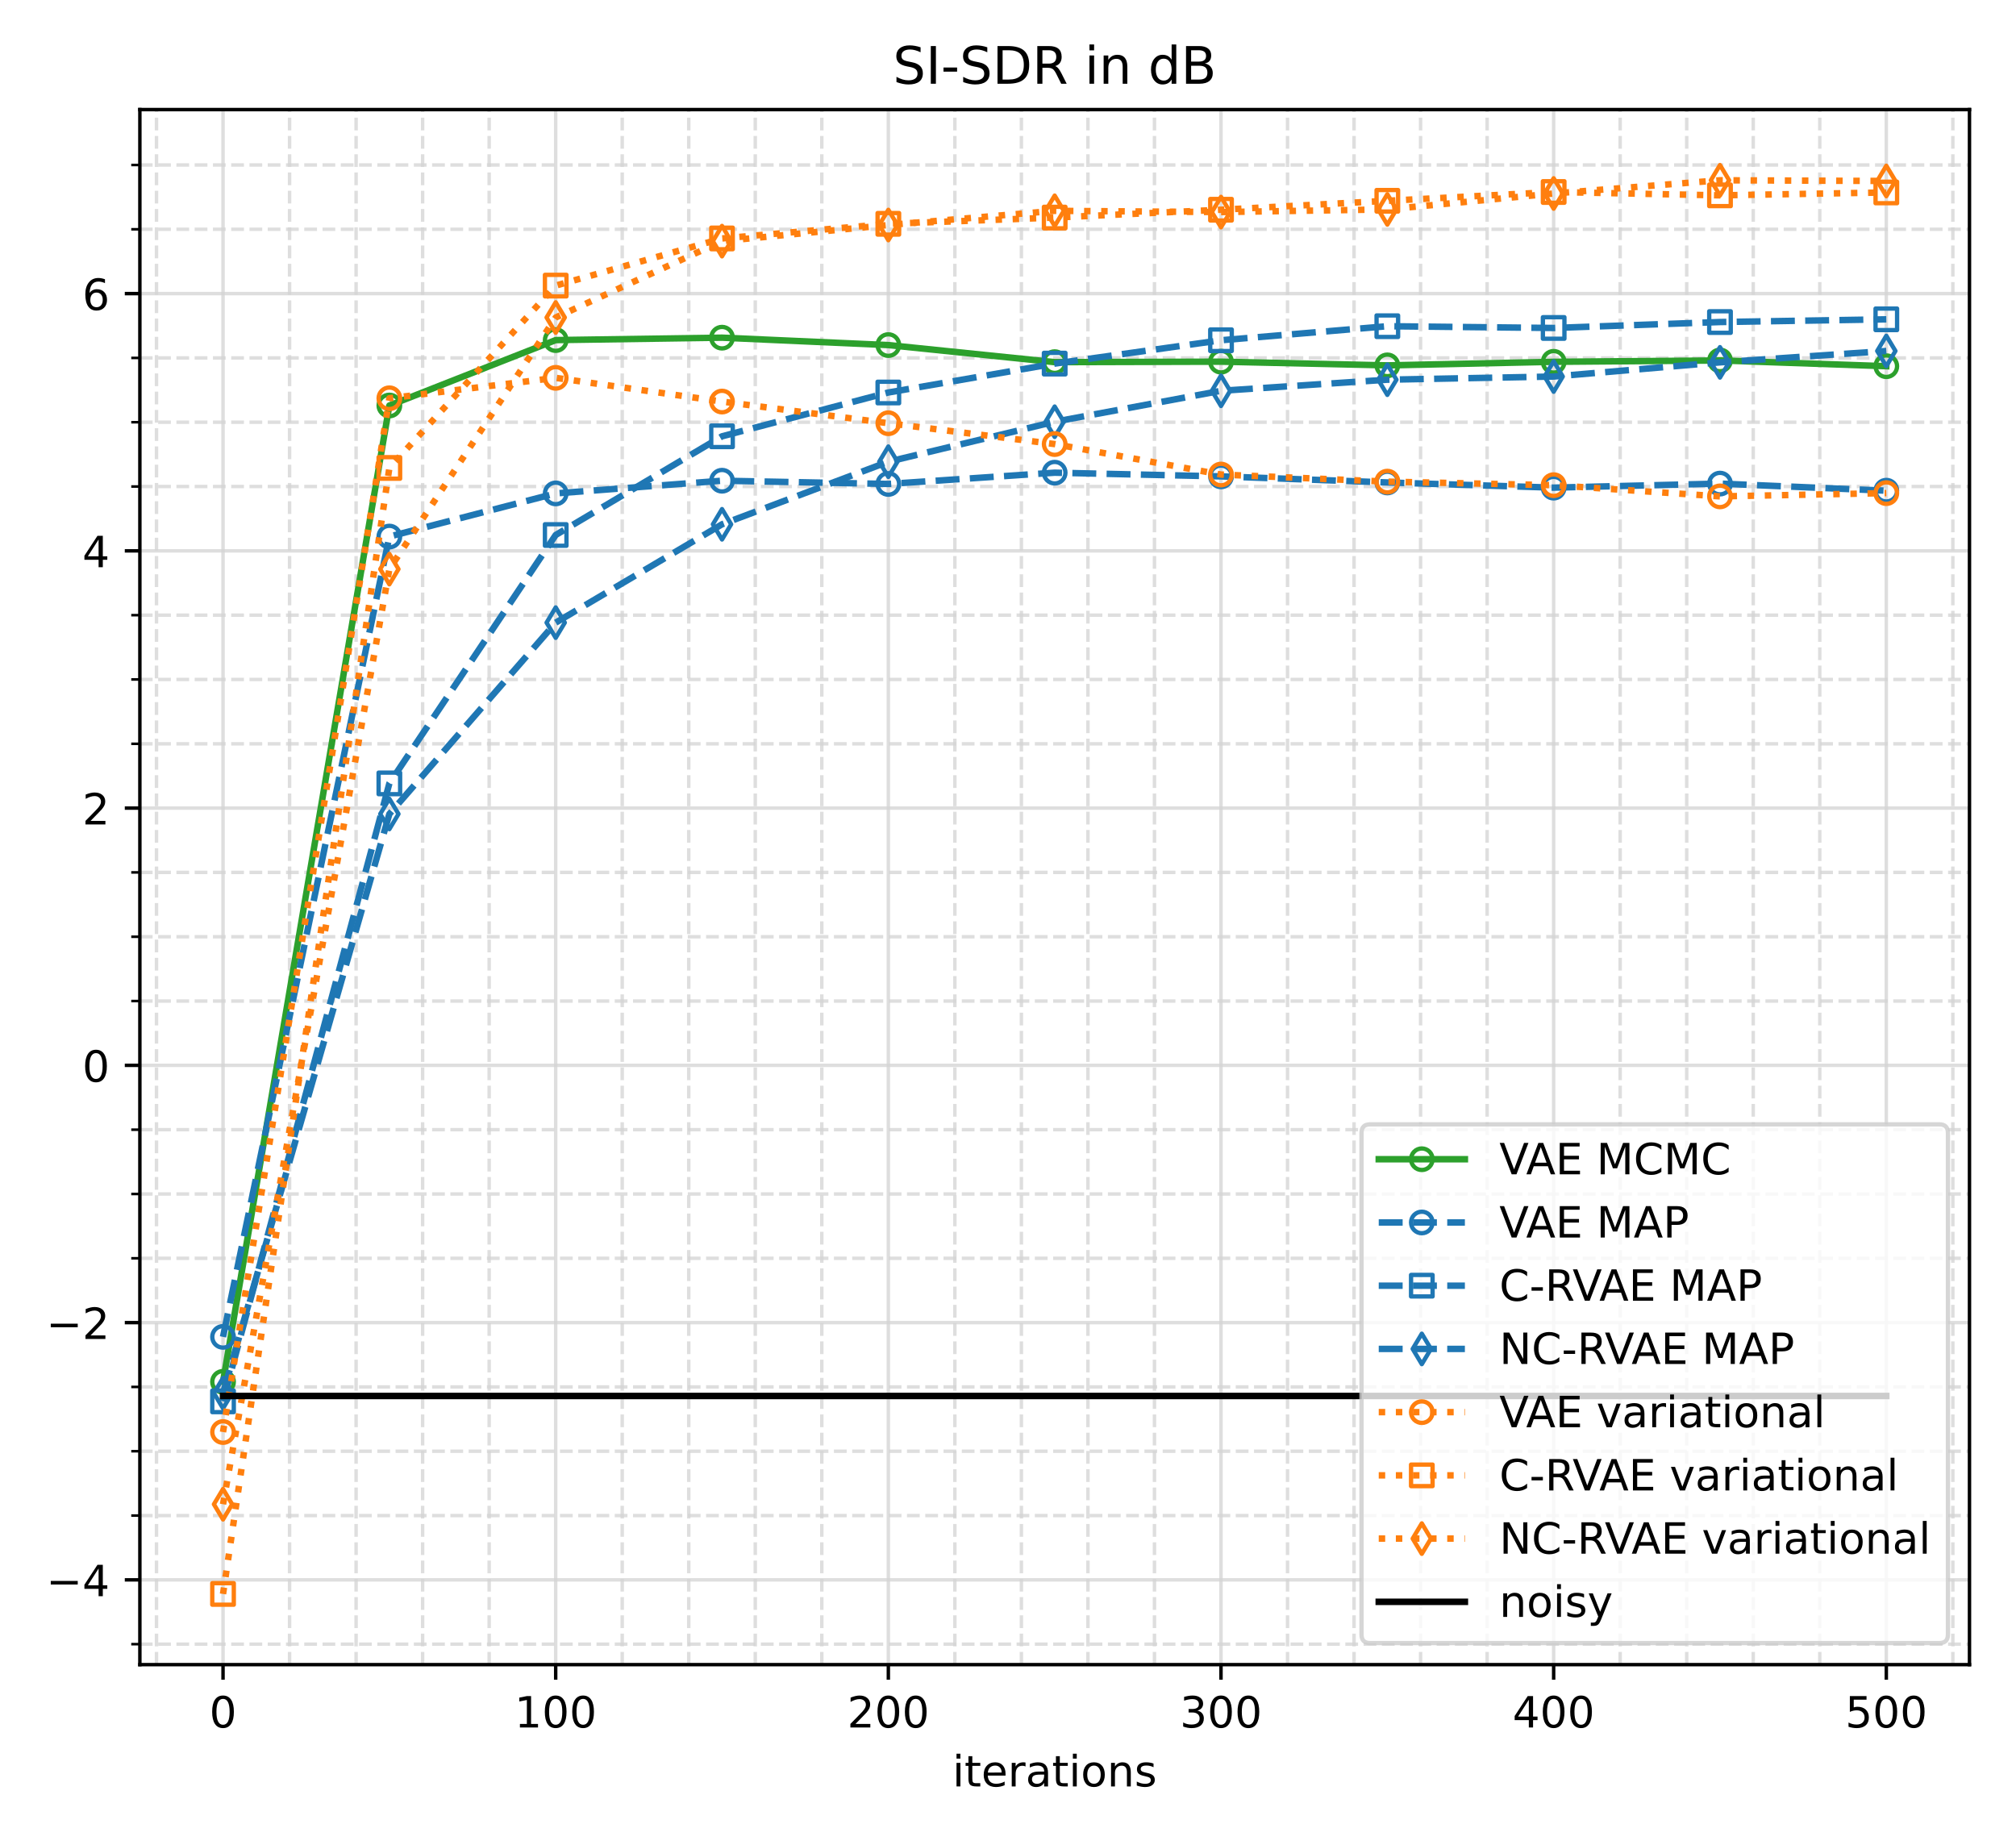 <?xml version="1.0" encoding="utf-8" standalone="no"?>
<!DOCTYPE svg PUBLIC "-//W3C//DTD SVG 1.1//EN"
  "http://www.w3.org/Graphics/SVG/1.1/DTD/svg11.dtd">
<!-- Created with matplotlib (https://matplotlib.org/) -->
<svg height="428.4pt" version="1.1" viewBox="0 0 468 428.4" width="468pt" xmlns="http://www.w3.org/2000/svg" xmlns:xlink="http://www.w3.org/1999/xlink">
 <defs>
  <style type="text/css">
*{stroke-linecap:butt;stroke-linejoin:round;}
  </style>
 </defs>
 <g id="figure_1">
  <g id="patch_1">
   <path d="M 0 428.4 
L 468 428.4 
L 468 0 
L 0 0 
z
" style="fill:#ffffff;"/>
  </g>
  <g id="axes_1">
   <g id="patch_2">
    <path d="M 32.47 386.44 
L 457.2 386.44 
L 457.2 25.44 
L 32.47 25.44 
z
" style="fill:#ffffff;"/>
   </g>
   <g id="matplotlib.axis_1">
    <g id="xtick_1">
     <g id="line2d_1">
      <path clip-path="url(#pe1f4326c64)" d="M 51.776 386.44 
L 51.776 25.44 
" style="fill:none;stroke:#d3d3d3;stroke-linecap:square;stroke-opacity:0.75;stroke-width:0.8;"/>
     </g>
     <g id="line2d_2">
      <defs>
       <path d="M 0 0 
L 0 3.5 
" id="m9f1fcbecbc" style="stroke:#000000;stroke-width:0.8;"/>
      </defs>
      <g>
       <use style="stroke:#000000;stroke-width:0.8;" x="51.776" xlink:href="#m9f1fcbecbc" y="386.44"/>
      </g>
     </g>
     <g id="text_1">
      <!-- 0 -->
      <defs>
       <path d="M 31.781 66.406 
Q 24.172 66.406 20.328 58.906 
Q 16.5 51.422 16.5 36.375 
Q 16.5 21.391 20.328 13.891 
Q 24.172 6.391 31.781 6.391 
Q 39.453 6.391 43.281 13.891 
Q 47.125 21.391 47.125 36.375 
Q 47.125 51.422 43.281 58.906 
Q 39.453 66.406 31.781 66.406 
z
M 31.781 74.219 
Q 44.047 74.219 50.516 64.516 
Q 56.984 54.828 56.984 36.375 
Q 56.984 17.969 50.516 8.266 
Q 44.047 -1.422 31.781 -1.422 
Q 19.531 -1.422 13.062 8.266 
Q 6.594 17.969 6.594 36.375 
Q 6.594 54.828 13.062 64.516 
Q 19.531 74.219 31.781 74.219 
z
" id="DejaVuSans-48"/>
      </defs>
      <g transform="translate(48.595 401.038)scale(0.1 -0.1)">
       <use xlink:href="#DejaVuSans-48"/>
      </g>
     </g>
    </g>
    <g id="xtick_2">
     <g id="line2d_3">
      <path clip-path="url(#pe1f4326c64)" d="M 129 386.44 
L 129 25.44 
" style="fill:none;stroke:#d3d3d3;stroke-linecap:square;stroke-opacity:0.75;stroke-width:0.8;"/>
     </g>
     <g id="line2d_4">
      <g>
       <use style="stroke:#000000;stroke-width:0.8;" x="129" xlink:href="#m9f1fcbecbc" y="386.44"/>
      </g>
     </g>
     <g id="text_2">
      <!-- 100 -->
      <defs>
       <path d="M 12.406 8.297 
L 28.516 8.297 
L 28.516 63.922 
L 10.984 60.406 
L 10.984 69.391 
L 28.422 72.906 
L 38.281 72.906 
L 38.281 8.297 
L 54.391 8.297 
L 54.391 0 
L 12.406 0 
z
" id="DejaVuSans-49"/>
      </defs>
      <g transform="translate(119.456 401.038)scale(0.1 -0.1)">
       <use xlink:href="#DejaVuSans-49"/>
       <use x="63.623" xlink:href="#DejaVuSans-48"/>
       <use x="127.246" xlink:href="#DejaVuSans-48"/>
      </g>
     </g>
    </g>
    <g id="xtick_3">
     <g id="line2d_5">
      <path clip-path="url(#pe1f4326c64)" d="M 206.223 386.44 
L 206.223 25.44 
" style="fill:none;stroke:#d3d3d3;stroke-linecap:square;stroke-opacity:0.75;stroke-width:0.8;"/>
     </g>
     <g id="line2d_6">
      <g>
       <use style="stroke:#000000;stroke-width:0.8;" x="206.223" xlink:href="#m9f1fcbecbc" y="386.44"/>
      </g>
     </g>
     <g id="text_3">
      <!-- 200 -->
      <defs>
       <path d="M 19.188 8.297 
L 53.609 8.297 
L 53.609 0 
L 7.328 0 
L 7.328 8.297 
Q 12.938 14.109 22.625 23.891 
Q 32.328 33.688 34.812 36.531 
Q 39.547 41.844 41.422 45.531 
Q 43.312 49.219 43.312 52.781 
Q 43.312 58.594 39.234 62.25 
Q 35.156 65.922 28.609 65.922 
Q 23.969 65.922 18.812 64.312 
Q 13.672 62.703 7.812 59.422 
L 7.812 69.391 
Q 13.766 71.781 18.938 73 
Q 24.125 74.219 28.422 74.219 
Q 39.75 74.219 46.484 68.547 
Q 53.219 62.891 53.219 53.422 
Q 53.219 48.922 51.531 44.891 
Q 49.859 40.875 45.406 35.406 
Q 44.188 33.984 37.641 27.219 
Q 31.109 20.453 19.188 8.297 
z
" id="DejaVuSans-50"/>
      </defs>
      <g transform="translate(196.679 401.038)scale(0.1 -0.1)">
       <use xlink:href="#DejaVuSans-50"/>
       <use x="63.623" xlink:href="#DejaVuSans-48"/>
       <use x="127.246" xlink:href="#DejaVuSans-48"/>
      </g>
     </g>
    </g>
    <g id="xtick_4">
     <g id="line2d_7">
      <path clip-path="url(#pe1f4326c64)" d="M 283.447 386.44 
L 283.447 25.44 
" style="fill:none;stroke:#d3d3d3;stroke-linecap:square;stroke-opacity:0.75;stroke-width:0.8;"/>
     </g>
     <g id="line2d_8">
      <g>
       <use style="stroke:#000000;stroke-width:0.8;" x="283.447" xlink:href="#m9f1fcbecbc" y="386.44"/>
      </g>
     </g>
     <g id="text_4">
      <!-- 300 -->
      <defs>
       <path d="M 40.578 39.312 
Q 47.656 37.797 51.625 33 
Q 55.609 28.219 55.609 21.188 
Q 55.609 10.406 48.188 4.484 
Q 40.766 -1.422 27.094 -1.422 
Q 22.516 -1.422 17.656 -0.516 
Q 12.797 0.391 7.625 2.203 
L 7.625 11.719 
Q 11.719 9.328 16.594 8.109 
Q 21.484 6.891 26.812 6.891 
Q 36.078 6.891 40.938 10.547 
Q 45.797 14.203 45.797 21.188 
Q 45.797 27.641 41.281 31.266 
Q 36.766 34.906 28.719 34.906 
L 20.219 34.906 
L 20.219 43.016 
L 29.109 43.016 
Q 36.375 43.016 40.234 45.922 
Q 44.094 48.828 44.094 54.297 
Q 44.094 59.906 40.109 62.906 
Q 36.141 65.922 28.719 65.922 
Q 24.656 65.922 20.016 65.031 
Q 15.375 64.156 9.812 62.312 
L 9.812 71.094 
Q 15.438 72.656 20.344 73.438 
Q 25.25 74.219 29.594 74.219 
Q 40.828 74.219 47.359 69.109 
Q 53.906 64.016 53.906 55.328 
Q 53.906 49.266 50.438 45.094 
Q 46.969 40.922 40.578 39.312 
z
" id="DejaVuSans-51"/>
      </defs>
      <g transform="translate(273.903 401.038)scale(0.1 -0.1)">
       <use xlink:href="#DejaVuSans-51"/>
       <use x="63.623" xlink:href="#DejaVuSans-48"/>
       <use x="127.246" xlink:href="#DejaVuSans-48"/>
      </g>
     </g>
    </g>
    <g id="xtick_5">
     <g id="line2d_9">
      <path clip-path="url(#pe1f4326c64)" d="M 360.67 386.44 
L 360.67 25.44 
" style="fill:none;stroke:#d3d3d3;stroke-linecap:square;stroke-opacity:0.75;stroke-width:0.8;"/>
     </g>
     <g id="line2d_10">
      <g>
       <use style="stroke:#000000;stroke-width:0.8;" x="360.67" xlink:href="#m9f1fcbecbc" y="386.44"/>
      </g>
     </g>
     <g id="text_5">
      <!-- 400 -->
      <defs>
       <path d="M 37.797 64.312 
L 12.891 25.391 
L 37.797 25.391 
z
M 35.203 72.906 
L 47.609 72.906 
L 47.609 25.391 
L 58.016 25.391 
L 58.016 17.188 
L 47.609 17.188 
L 47.609 0 
L 37.797 0 
L 37.797 17.188 
L 4.891 17.188 
L 4.891 26.703 
z
" id="DejaVuSans-52"/>
      </defs>
      <g transform="translate(351.127 401.038)scale(0.1 -0.1)">
       <use xlink:href="#DejaVuSans-52"/>
       <use x="63.623" xlink:href="#DejaVuSans-48"/>
       <use x="127.246" xlink:href="#DejaVuSans-48"/>
      </g>
     </g>
    </g>
    <g id="xtick_6">
     <g id="line2d_11">
      <path clip-path="url(#pe1f4326c64)" d="M 437.894 386.44 
L 437.894 25.44 
" style="fill:none;stroke:#d3d3d3;stroke-linecap:square;stroke-opacity:0.75;stroke-width:0.8;"/>
     </g>
     <g id="line2d_12">
      <g>
       <use style="stroke:#000000;stroke-width:0.8;" x="437.894" xlink:href="#m9f1fcbecbc" y="386.44"/>
      </g>
     </g>
     <g id="text_6">
      <!-- 500 -->
      <defs>
       <path d="M 10.797 72.906 
L 49.516 72.906 
L 49.516 64.594 
L 19.828 64.594 
L 19.828 46.734 
Q 21.969 47.469 24.109 47.828 
Q 26.266 48.188 28.422 48.188 
Q 40.625 48.188 47.75 41.5 
Q 54.891 34.812 54.891 23.391 
Q 54.891 11.625 47.562 5.094 
Q 40.234 -1.422 26.906 -1.422 
Q 22.312 -1.422 17.547 -0.641 
Q 12.797 0.141 7.719 1.703 
L 7.719 11.625 
Q 12.109 9.234 16.797 8.062 
Q 21.484 6.891 26.703 6.891 
Q 35.156 6.891 40.078 11.328 
Q 45.016 15.766 45.016 23.391 
Q 45.016 31 40.078 35.438 
Q 35.156 39.891 26.703 39.891 
Q 22.75 39.891 18.812 39.016 
Q 14.891 38.141 10.797 36.281 
z
" id="DejaVuSans-53"/>
      </defs>
      <g transform="translate(428.35 401.038)scale(0.1 -0.1)">
       <use xlink:href="#DejaVuSans-53"/>
       <use x="63.623" xlink:href="#DejaVuSans-48"/>
       <use x="127.246" xlink:href="#DejaVuSans-48"/>
      </g>
     </g>
    </g>
    <g id="xtick_7">
     <g id="line2d_13">
      <path clip-path="url(#pe1f4326c64)" d="M 36.331 386.44 
L 36.331 25.44 
" style="fill:none;stroke:#d3d3d3;stroke-dasharray:2.96,1.28;stroke-dashoffset:0;stroke-opacity:0.75;stroke-width:0.8;"/>
     </g>
    </g>
    <g id="xtick_8">
     <g id="line2d_14">
      <path clip-path="url(#pe1f4326c64)" d="M 67.221 386.44 
L 67.221 25.44 
" style="fill:none;stroke:#d3d3d3;stroke-dasharray:2.96,1.28;stroke-dashoffset:0;stroke-opacity:0.75;stroke-width:0.8;"/>
     </g>
    </g>
    <g id="xtick_9">
     <g id="line2d_15">
      <path clip-path="url(#pe1f4326c64)" d="M 82.665 386.44 
L 82.665 25.44 
" style="fill:none;stroke:#d3d3d3;stroke-dasharray:2.96,1.28;stroke-dashoffset:0;stroke-opacity:0.75;stroke-width:0.8;"/>
     </g>
    </g>
    <g id="xtick_10">
     <g id="line2d_16">
      <path clip-path="url(#pe1f4326c64)" d="M 98.11 386.44 
L 98.11 25.44 
" style="fill:none;stroke:#d3d3d3;stroke-dasharray:2.96,1.28;stroke-dashoffset:0;stroke-opacity:0.75;stroke-width:0.8;"/>
     </g>
    </g>
    <g id="xtick_11">
     <g id="line2d_17">
      <path clip-path="url(#pe1f4326c64)" d="M 113.555 386.44 
L 113.555 25.44 
" style="fill:none;stroke:#d3d3d3;stroke-dasharray:2.96,1.28;stroke-dashoffset:0;stroke-opacity:0.75;stroke-width:0.8;"/>
     </g>
    </g>
    <g id="xtick_12">
     <g id="line2d_18">
      <path clip-path="url(#pe1f4326c64)" d="M 144.444 386.44 
L 144.444 25.44 
" style="fill:none;stroke:#d3d3d3;stroke-dasharray:2.96,1.28;stroke-dashoffset:0;stroke-opacity:0.75;stroke-width:0.8;"/>
     </g>
    </g>
    <g id="xtick_13">
     <g id="line2d_19">
      <path clip-path="url(#pe1f4326c64)" d="M 159.889 386.44 
L 159.889 25.44 
" style="fill:none;stroke:#d3d3d3;stroke-dasharray:2.96,1.28;stroke-dashoffset:0;stroke-opacity:0.75;stroke-width:0.8;"/>
     </g>
    </g>
    <g id="xtick_14">
     <g id="line2d_20">
      <path clip-path="url(#pe1f4326c64)" d="M 175.334 386.44 
L 175.334 25.44 
" style="fill:none;stroke:#d3d3d3;stroke-dasharray:2.96,1.28;stroke-dashoffset:0;stroke-opacity:0.75;stroke-width:0.8;"/>
     </g>
    </g>
    <g id="xtick_15">
     <g id="line2d_21">
      <path clip-path="url(#pe1f4326c64)" d="M 190.778 386.44 
L 190.778 25.44 
" style="fill:none;stroke:#d3d3d3;stroke-dasharray:2.96,1.28;stroke-dashoffset:0;stroke-opacity:0.75;stroke-width:0.8;"/>
     </g>
    </g>
    <g id="xtick_16">
     <g id="line2d_22">
      <path clip-path="url(#pe1f4326c64)" d="M 221.668 386.44 
L 221.668 25.44 
" style="fill:none;stroke:#d3d3d3;stroke-dasharray:2.96,1.28;stroke-dashoffset:0;stroke-opacity:0.75;stroke-width:0.8;"/>
     </g>
    </g>
    <g id="xtick_17">
     <g id="line2d_23">
      <path clip-path="url(#pe1f4326c64)" d="M 237.113 386.44 
L 237.113 25.44 
" style="fill:none;stroke:#d3d3d3;stroke-dasharray:2.96,1.28;stroke-dashoffset:0;stroke-opacity:0.75;stroke-width:0.8;"/>
     </g>
    </g>
    <g id="xtick_18">
     <g id="line2d_24">
      <path clip-path="url(#pe1f4326c64)" d="M 252.557 386.44 
L 252.557 25.44 
" style="fill:none;stroke:#d3d3d3;stroke-dasharray:2.96,1.28;stroke-dashoffset:0;stroke-opacity:0.75;stroke-width:0.8;"/>
     </g>
    </g>
    <g id="xtick_19">
     <g id="line2d_25">
      <path clip-path="url(#pe1f4326c64)" d="M 268.002 386.44 
L 268.002 25.44 
" style="fill:none;stroke:#d3d3d3;stroke-dasharray:2.96,1.28;stroke-dashoffset:0;stroke-opacity:0.75;stroke-width:0.8;"/>
     </g>
    </g>
    <g id="xtick_20">
     <g id="line2d_26">
      <path clip-path="url(#pe1f4326c64)" d="M 298.892 386.44 
L 298.892 25.44 
" style="fill:none;stroke:#d3d3d3;stroke-dasharray:2.96,1.28;stroke-dashoffset:0;stroke-opacity:0.75;stroke-width:0.8;"/>
     </g>
    </g>
    <g id="xtick_21">
     <g id="line2d_27">
      <path clip-path="url(#pe1f4326c64)" d="M 314.336 386.44 
L 314.336 25.44 
" style="fill:none;stroke:#d3d3d3;stroke-dasharray:2.96,1.28;stroke-dashoffset:0;stroke-opacity:0.75;stroke-width:0.8;"/>
     </g>
    </g>
    <g id="xtick_22">
     <g id="line2d_28">
      <path clip-path="url(#pe1f4326c64)" d="M 329.781 386.44 
L 329.781 25.44 
" style="fill:none;stroke:#d3d3d3;stroke-dasharray:2.96,1.28;stroke-dashoffset:0;stroke-opacity:0.75;stroke-width:0.8;"/>
     </g>
    </g>
    <g id="xtick_23">
     <g id="line2d_29">
      <path clip-path="url(#pe1f4326c64)" d="M 345.226 386.44 
L 345.226 25.44 
" style="fill:none;stroke:#d3d3d3;stroke-dasharray:2.96,1.28;stroke-dashoffset:0;stroke-opacity:0.75;stroke-width:0.8;"/>
     </g>
    </g>
    <g id="xtick_24">
     <g id="line2d_30">
      <path clip-path="url(#pe1f4326c64)" d="M 376.115 386.44 
L 376.115 25.44 
" style="fill:none;stroke:#d3d3d3;stroke-dasharray:2.96,1.28;stroke-dashoffset:0;stroke-opacity:0.75;stroke-width:0.8;"/>
     </g>
    </g>
    <g id="xtick_25">
     <g id="line2d_31">
      <path clip-path="url(#pe1f4326c64)" d="M 391.56 386.44 
L 391.56 25.44 
" style="fill:none;stroke:#d3d3d3;stroke-dasharray:2.96,1.28;stroke-dashoffset:0;stroke-opacity:0.75;stroke-width:0.8;"/>
     </g>
    </g>
    <g id="xtick_26">
     <g id="line2d_32">
      <path clip-path="url(#pe1f4326c64)" d="M 407.005 386.44 
L 407.005 25.44 
" style="fill:none;stroke:#d3d3d3;stroke-dasharray:2.96,1.28;stroke-dashoffset:0;stroke-opacity:0.75;stroke-width:0.8;"/>
     </g>
    </g>
    <g id="xtick_27">
     <g id="line2d_33">
      <path clip-path="url(#pe1f4326c64)" d="M 422.449 386.44 
L 422.449 25.44 
" style="fill:none;stroke:#d3d3d3;stroke-dasharray:2.96,1.28;stroke-dashoffset:0;stroke-opacity:0.75;stroke-width:0.8;"/>
     </g>
    </g>
    <g id="xtick_28">
     <g id="line2d_34">
      <path clip-path="url(#pe1f4326c64)" d="M 453.339 386.44 
L 453.339 25.44 
" style="fill:none;stroke:#d3d3d3;stroke-dasharray:2.96,1.28;stroke-dashoffset:0;stroke-opacity:0.75;stroke-width:0.8;"/>
     </g>
    </g>
    <g id="text_7">
     <!-- iterations -->
     <defs>
      <path d="M 9.422 54.688 
L 18.406 54.688 
L 18.406 0 
L 9.422 0 
z
M 9.422 75.984 
L 18.406 75.984 
L 18.406 64.594 
L 9.422 64.594 
z
" id="DejaVuSans-105"/>
      <path d="M 18.312 70.219 
L 18.312 54.688 
L 36.812 54.688 
L 36.812 47.703 
L 18.312 47.703 
L 18.312 18.016 
Q 18.312 11.328 20.141 9.422 
Q 21.969 7.516 27.594 7.516 
L 36.812 7.516 
L 36.812 0 
L 27.594 0 
Q 17.188 0 13.234 3.875 
Q 9.281 7.766 9.281 18.016 
L 9.281 47.703 
L 2.688 47.703 
L 2.688 54.688 
L 9.281 54.688 
L 9.281 70.219 
z
" id="DejaVuSans-116"/>
      <path d="M 56.203 29.594 
L 56.203 25.203 
L 14.891 25.203 
Q 15.484 15.922 20.484 11.062 
Q 25.484 6.203 34.422 6.203 
Q 39.594 6.203 44.453 7.469 
Q 49.312 8.734 54.109 11.281 
L 54.109 2.781 
Q 49.266 0.734 44.188 -0.344 
Q 39.109 -1.422 33.891 -1.422 
Q 20.797 -1.422 13.156 6.188 
Q 5.516 13.812 5.516 26.812 
Q 5.516 40.234 12.766 48.109 
Q 20.016 56 32.328 56 
Q 43.359 56 49.781 48.891 
Q 56.203 41.797 56.203 29.594 
z
M 47.219 32.234 
Q 47.125 39.594 43.094 43.984 
Q 39.062 48.391 32.422 48.391 
Q 24.906 48.391 20.391 44.141 
Q 15.875 39.891 15.188 32.172 
z
" id="DejaVuSans-101"/>
      <path d="M 41.109 46.297 
Q 39.594 47.172 37.812 47.578 
Q 36.031 48 33.891 48 
Q 26.266 48 22.188 43.047 
Q 18.109 38.094 18.109 28.812 
L 18.109 0 
L 9.078 0 
L 9.078 54.688 
L 18.109 54.688 
L 18.109 46.188 
Q 20.953 51.172 25.484 53.578 
Q 30.031 56 36.531 56 
Q 37.453 56 38.578 55.875 
Q 39.703 55.766 41.062 55.516 
z
" id="DejaVuSans-114"/>
      <path d="M 34.281 27.484 
Q 23.391 27.484 19.188 25 
Q 14.984 22.516 14.984 16.5 
Q 14.984 11.719 18.141 8.906 
Q 21.297 6.109 26.703 6.109 
Q 34.188 6.109 38.703 11.406 
Q 43.219 16.703 43.219 25.484 
L 43.219 27.484 
z
M 52.203 31.203 
L 52.203 0 
L 43.219 0 
L 43.219 8.297 
Q 40.141 3.328 35.547 0.953 
Q 30.953 -1.422 24.312 -1.422 
Q 15.922 -1.422 10.953 3.297 
Q 6 8.016 6 15.922 
Q 6 25.141 12.172 29.828 
Q 18.359 34.516 30.609 34.516 
L 43.219 34.516 
L 43.219 35.406 
Q 43.219 41.609 39.141 45 
Q 35.062 48.391 27.688 48.391 
Q 23 48.391 18.547 47.266 
Q 14.109 46.141 10.016 43.891 
L 10.016 52.203 
Q 14.938 54.109 19.578 55.047 
Q 24.219 56 28.609 56 
Q 40.484 56 46.344 49.844 
Q 52.203 43.703 52.203 31.203 
z
" id="DejaVuSans-97"/>
      <path d="M 30.609 48.391 
Q 23.391 48.391 19.188 42.75 
Q 14.984 37.109 14.984 27.297 
Q 14.984 17.484 19.156 11.844 
Q 23.344 6.203 30.609 6.203 
Q 37.797 6.203 41.984 11.859 
Q 46.188 17.531 46.188 27.297 
Q 46.188 37.016 41.984 42.703 
Q 37.797 48.391 30.609 48.391 
z
M 30.609 56 
Q 42.328 56 49.016 48.375 
Q 55.719 40.766 55.719 27.297 
Q 55.719 13.875 49.016 6.219 
Q 42.328 -1.422 30.609 -1.422 
Q 18.844 -1.422 12.172 6.219 
Q 5.516 13.875 5.516 27.297 
Q 5.516 40.766 12.172 48.375 
Q 18.844 56 30.609 56 
z
" id="DejaVuSans-111"/>
      <path d="M 54.891 33.016 
L 54.891 0 
L 45.906 0 
L 45.906 32.719 
Q 45.906 40.484 42.875 44.328 
Q 39.844 48.188 33.797 48.188 
Q 26.516 48.188 22.312 43.547 
Q 18.109 38.922 18.109 30.906 
L 18.109 0 
L 9.078 0 
L 9.078 54.688 
L 18.109 54.688 
L 18.109 46.188 
Q 21.344 51.125 25.703 53.562 
Q 30.078 56 35.797 56 
Q 45.219 56 50.047 50.172 
Q 54.891 44.344 54.891 33.016 
z
" id="DejaVuSans-110"/>
      <path d="M 44.281 53.078 
L 44.281 44.578 
Q 40.484 46.531 36.375 47.5 
Q 32.281 48.484 27.875 48.484 
Q 21.188 48.484 17.844 46.438 
Q 14.5 44.391 14.5 40.281 
Q 14.5 37.156 16.891 35.375 
Q 19.281 33.594 26.516 31.984 
L 29.594 31.297 
Q 39.156 29.25 43.188 25.516 
Q 47.219 21.781 47.219 15.094 
Q 47.219 7.469 41.188 3.016 
Q 35.156 -1.422 24.609 -1.422 
Q 20.219 -1.422 15.453 -0.562 
Q 10.688 0.297 5.422 2 
L 5.422 11.281 
Q 10.406 8.688 15.234 7.391 
Q 20.062 6.109 24.812 6.109 
Q 31.156 6.109 34.562 8.281 
Q 37.984 10.453 37.984 14.406 
Q 37.984 18.062 35.516 20.016 
Q 33.062 21.969 24.703 23.781 
L 21.578 24.516 
Q 13.234 26.266 9.516 29.906 
Q 5.812 33.547 5.812 39.891 
Q 5.812 47.609 11.281 51.797 
Q 16.75 56 26.812 56 
Q 31.781 56 36.172 55.266 
Q 40.578 54.547 44.281 53.078 
z
" id="DejaVuSans-115"/>
     </defs>
     <g transform="translate(221.108 414.717)scale(0.1 -0.1)">
      <use xlink:href="#DejaVuSans-105"/>
      <use x="27.783" xlink:href="#DejaVuSans-116"/>
      <use x="66.992" xlink:href="#DejaVuSans-101"/>
      <use x="128.516" xlink:href="#DejaVuSans-114"/>
      <use x="169.629" xlink:href="#DejaVuSans-97"/>
      <use x="230.908" xlink:href="#DejaVuSans-116"/>
      <use x="270.117" xlink:href="#DejaVuSans-105"/>
      <use x="297.9" xlink:href="#DejaVuSans-111"/>
      <use x="359.082" xlink:href="#DejaVuSans-110"/>
      <use x="422.461" xlink:href="#DejaVuSans-115"/>
     </g>
    </g>
   </g>
   <g id="matplotlib.axis_2">
    <g id="ytick_1">
     <g id="line2d_35">
      <path clip-path="url(#pe1f4326c64)" d="M 32.47 366.761 
L 457.2 366.761 
" style="fill:none;stroke:#d3d3d3;stroke-linecap:square;stroke-opacity:0.75;stroke-width:0.8;"/>
     </g>
     <g id="line2d_36">
      <defs>
       <path d="M 0 0 
L -3.5 0 
" id="m8024668746" style="stroke:#000000;stroke-width:0.8;"/>
      </defs>
      <g>
       <use style="stroke:#000000;stroke-width:0.8;" x="32.47" xlink:href="#m8024668746" y="366.761"/>
      </g>
     </g>
     <g id="text_8">
      <!-- −4 -->
      <defs>
       <path d="M 10.594 35.5 
L 73.188 35.5 
L 73.188 27.203 
L 10.594 27.203 
z
" id="DejaVuSans-8722"/>
      </defs>
      <g transform="translate(10.728 370.56)scale(0.1 -0.1)">
       <use xlink:href="#DejaVuSans-8722"/>
       <use x="83.789" xlink:href="#DejaVuSans-52"/>
      </g>
     </g>
    </g>
    <g id="ytick_2">
     <g id="line2d_37">
      <path clip-path="url(#pe1f4326c64)" d="M 32.47 307.041 
L 457.2 307.041 
" style="fill:none;stroke:#d3d3d3;stroke-linecap:square;stroke-opacity:0.75;stroke-width:0.8;"/>
     </g>
     <g id="line2d_38">
      <g>
       <use style="stroke:#000000;stroke-width:0.8;" x="32.47" xlink:href="#m8024668746" y="307.041"/>
      </g>
     </g>
     <g id="text_9">
      <!-- −2 -->
      <g transform="translate(10.728 310.84)scale(0.1 -0.1)">
       <use xlink:href="#DejaVuSans-8722"/>
       <use x="83.789" xlink:href="#DejaVuSans-50"/>
      </g>
     </g>
    </g>
    <g id="ytick_3">
     <g id="line2d_39">
      <path clip-path="url(#pe1f4326c64)" d="M 32.47 247.32 
L 457.2 247.32 
" style="fill:none;stroke:#d3d3d3;stroke-linecap:square;stroke-opacity:0.75;stroke-width:0.8;"/>
     </g>
     <g id="line2d_40">
      <g>
       <use style="stroke:#000000;stroke-width:0.8;" x="32.47" xlink:href="#m8024668746" y="247.32"/>
      </g>
     </g>
     <g id="text_10">
      <!-- 0 -->
      <g transform="translate(19.108 251.119)scale(0.1 -0.1)">
       <use xlink:href="#DejaVuSans-48"/>
      </g>
     </g>
    </g>
    <g id="ytick_4">
     <g id="line2d_41">
      <path clip-path="url(#pe1f4326c64)" d="M 32.47 187.6 
L 457.2 187.6 
" style="fill:none;stroke:#d3d3d3;stroke-linecap:square;stroke-opacity:0.75;stroke-width:0.8;"/>
     </g>
     <g id="line2d_42">
      <g>
       <use style="stroke:#000000;stroke-width:0.8;" x="32.47" xlink:href="#m8024668746" y="187.6"/>
      </g>
     </g>
     <g id="text_11">
      <!-- 2 -->
      <g transform="translate(19.108 191.399)scale(0.1 -0.1)">
       <use xlink:href="#DejaVuSans-50"/>
      </g>
     </g>
    </g>
    <g id="ytick_5">
     <g id="line2d_43">
      <path clip-path="url(#pe1f4326c64)" d="M 32.47 127.879 
L 457.2 127.879 
" style="fill:none;stroke:#d3d3d3;stroke-linecap:square;stroke-opacity:0.75;stroke-width:0.8;"/>
     </g>
     <g id="line2d_44">
      <g>
       <use style="stroke:#000000;stroke-width:0.8;" x="32.47" xlink:href="#m8024668746" y="127.879"/>
      </g>
     </g>
     <g id="text_12">
      <!-- 4 -->
      <g transform="translate(19.108 131.678)scale(0.1 -0.1)">
       <use xlink:href="#DejaVuSans-52"/>
      </g>
     </g>
    </g>
    <g id="ytick_6">
     <g id="line2d_45">
      <path clip-path="url(#pe1f4326c64)" d="M 32.47 68.159 
L 457.2 68.159 
" style="fill:none;stroke:#d3d3d3;stroke-linecap:square;stroke-opacity:0.75;stroke-width:0.8;"/>
     </g>
     <g id="line2d_46">
      <g>
       <use style="stroke:#000000;stroke-width:0.8;" x="32.47" xlink:href="#m8024668746" y="68.159"/>
      </g>
     </g>
     <g id="text_13">
      <!-- 6 -->
      <defs>
       <path d="M 33.016 40.375 
Q 26.375 40.375 22.484 35.828 
Q 18.609 31.297 18.609 23.391 
Q 18.609 15.531 22.484 10.953 
Q 26.375 6.391 33.016 6.391 
Q 39.656 6.391 43.531 10.953 
Q 47.406 15.531 47.406 23.391 
Q 47.406 31.297 43.531 35.828 
Q 39.656 40.375 33.016 40.375 
z
M 52.594 71.297 
L 52.594 62.312 
Q 48.875 64.062 45.094 64.984 
Q 41.312 65.922 37.594 65.922 
Q 27.828 65.922 22.672 59.328 
Q 17.531 52.734 16.797 39.406 
Q 19.672 43.656 24.016 45.922 
Q 28.375 48.188 33.594 48.188 
Q 44.578 48.188 50.953 41.516 
Q 57.328 34.859 57.328 23.391 
Q 57.328 12.156 50.688 5.359 
Q 44.047 -1.422 33.016 -1.422 
Q 20.359 -1.422 13.672 8.266 
Q 6.984 17.969 6.984 36.375 
Q 6.984 53.656 15.188 63.938 
Q 23.391 74.219 37.203 74.219 
Q 40.922 74.219 44.703 73.484 
Q 48.484 72.75 52.594 71.297 
z
" id="DejaVuSans-54"/>
      </defs>
      <g transform="translate(19.108 71.958)scale(0.1 -0.1)">
       <use xlink:href="#DejaVuSans-54"/>
      </g>
     </g>
    </g>
    <g id="ytick_7">
     <g id="line2d_47">
      <path clip-path="url(#pe1f4326c64)" d="M 32.47 381.691 
L 457.2 381.691 
" style="fill:none;stroke:#d3d3d3;stroke-dasharray:2.96,1.28;stroke-dashoffset:0;stroke-opacity:0.75;stroke-width:0.8;"/>
     </g>
     <g id="line2d_48">
      <defs>
       <path d="M 0 0 
L -2 0 
" id="m1ef54820b9" style="stroke:#000000;stroke-width:0.6;"/>
      </defs>
      <g>
       <use style="stroke:#000000;stroke-width:0.6;" x="32.47" xlink:href="#m1ef54820b9" y="381.691"/>
      </g>
     </g>
    </g>
    <g id="ytick_8">
     <g id="line2d_49">
      <path clip-path="url(#pe1f4326c64)" d="M 32.47 351.831 
L 457.2 351.831 
" style="fill:none;stroke:#d3d3d3;stroke-dasharray:2.96,1.28;stroke-dashoffset:0;stroke-opacity:0.75;stroke-width:0.8;"/>
     </g>
     <g id="line2d_50">
      <g>
       <use style="stroke:#000000;stroke-width:0.6;" x="32.47" xlink:href="#m1ef54820b9" y="351.831"/>
      </g>
     </g>
    </g>
    <g id="ytick_9">
     <g id="line2d_51">
      <path clip-path="url(#pe1f4326c64)" d="M 32.47 336.901 
L 457.2 336.901 
" style="fill:none;stroke:#d3d3d3;stroke-dasharray:2.96,1.28;stroke-dashoffset:0;stroke-opacity:0.75;stroke-width:0.8;"/>
     </g>
     <g id="line2d_52">
      <g>
       <use style="stroke:#000000;stroke-width:0.6;" x="32.47" xlink:href="#m1ef54820b9" y="336.901"/>
      </g>
     </g>
    </g>
    <g id="ytick_10">
     <g id="line2d_53">
      <path clip-path="url(#pe1f4326c64)" d="M 32.47 321.971 
L 457.2 321.971 
" style="fill:none;stroke:#d3d3d3;stroke-dasharray:2.96,1.28;stroke-dashoffset:0;stroke-opacity:0.75;stroke-width:0.8;"/>
     </g>
     <g id="line2d_54">
      <g>
       <use style="stroke:#000000;stroke-width:0.6;" x="32.47" xlink:href="#m1ef54820b9" y="321.971"/>
      </g>
     </g>
    </g>
    <g id="ytick_11">
     <g id="line2d_55">
      <path clip-path="url(#pe1f4326c64)" d="M 32.47 292.11 
L 457.2 292.11 
" style="fill:none;stroke:#d3d3d3;stroke-dasharray:2.96,1.28;stroke-dashoffset:0;stroke-opacity:0.75;stroke-width:0.8;"/>
     </g>
     <g id="line2d_56">
      <g>
       <use style="stroke:#000000;stroke-width:0.6;" x="32.47" xlink:href="#m1ef54820b9" y="292.11"/>
      </g>
     </g>
    </g>
    <g id="ytick_12">
     <g id="line2d_57">
      <path clip-path="url(#pe1f4326c64)" d="M 32.47 277.18 
L 457.2 277.18 
" style="fill:none;stroke:#d3d3d3;stroke-dasharray:2.96,1.28;stroke-dashoffset:0;stroke-opacity:0.75;stroke-width:0.8;"/>
     </g>
     <g id="line2d_58">
      <g>
       <use style="stroke:#000000;stroke-width:0.6;" x="32.47" xlink:href="#m1ef54820b9" y="277.18"/>
      </g>
     </g>
    </g>
    <g id="ytick_13">
     <g id="line2d_59">
      <path clip-path="url(#pe1f4326c64)" d="M 32.47 262.25 
L 457.2 262.25 
" style="fill:none;stroke:#d3d3d3;stroke-dasharray:2.96,1.28;stroke-dashoffset:0;stroke-opacity:0.75;stroke-width:0.8;"/>
     </g>
     <g id="line2d_60">
      <g>
       <use style="stroke:#000000;stroke-width:0.6;" x="32.47" xlink:href="#m1ef54820b9" y="262.25"/>
      </g>
     </g>
    </g>
    <g id="ytick_14">
     <g id="line2d_61">
      <path clip-path="url(#pe1f4326c64)" d="M 32.47 232.39 
L 457.2 232.39 
" style="fill:none;stroke:#d3d3d3;stroke-dasharray:2.96,1.28;stroke-dashoffset:0;stroke-opacity:0.75;stroke-width:0.8;"/>
     </g>
     <g id="line2d_62">
      <g>
       <use style="stroke:#000000;stroke-width:0.6;" x="32.47" xlink:href="#m1ef54820b9" y="232.39"/>
      </g>
     </g>
    </g>
    <g id="ytick_15">
     <g id="line2d_63">
      <path clip-path="url(#pe1f4326c64)" d="M 32.47 217.46 
L 457.2 217.46 
" style="fill:none;stroke:#d3d3d3;stroke-dasharray:2.96,1.28;stroke-dashoffset:0;stroke-opacity:0.75;stroke-width:0.8;"/>
     </g>
     <g id="line2d_64">
      <g>
       <use style="stroke:#000000;stroke-width:0.6;" x="32.47" xlink:href="#m1ef54820b9" y="217.46"/>
      </g>
     </g>
    </g>
    <g id="ytick_16">
     <g id="line2d_65">
      <path clip-path="url(#pe1f4326c64)" d="M 32.47 202.53 
L 457.2 202.53 
" style="fill:none;stroke:#d3d3d3;stroke-dasharray:2.96,1.28;stroke-dashoffset:0;stroke-opacity:0.75;stroke-width:0.8;"/>
     </g>
     <g id="line2d_66">
      <g>
       <use style="stroke:#000000;stroke-width:0.6;" x="32.47" xlink:href="#m1ef54820b9" y="202.53"/>
      </g>
     </g>
    </g>
    <g id="ytick_17">
     <g id="line2d_67">
      <path clip-path="url(#pe1f4326c64)" d="M 32.47 172.669 
L 457.2 172.669 
" style="fill:none;stroke:#d3d3d3;stroke-dasharray:2.96,1.28;stroke-dashoffset:0;stroke-opacity:0.75;stroke-width:0.8;"/>
     </g>
     <g id="line2d_68">
      <g>
       <use style="stroke:#000000;stroke-width:0.6;" x="32.47" xlink:href="#m1ef54820b9" y="172.669"/>
      </g>
     </g>
    </g>
    <g id="ytick_18">
     <g id="line2d_69">
      <path clip-path="url(#pe1f4326c64)" d="M 32.47 157.739 
L 457.2 157.739 
" style="fill:none;stroke:#d3d3d3;stroke-dasharray:2.96,1.28;stroke-dashoffset:0;stroke-opacity:0.75;stroke-width:0.8;"/>
     </g>
     <g id="line2d_70">
      <g>
       <use style="stroke:#000000;stroke-width:0.6;" x="32.47" xlink:href="#m1ef54820b9" y="157.739"/>
      </g>
     </g>
    </g>
    <g id="ytick_19">
     <g id="line2d_71">
      <path clip-path="url(#pe1f4326c64)" d="M 32.47 142.809 
L 457.2 142.809 
" style="fill:none;stroke:#d3d3d3;stroke-dasharray:2.96,1.28;stroke-dashoffset:0;stroke-opacity:0.75;stroke-width:0.8;"/>
     </g>
     <g id="line2d_72">
      <g>
       <use style="stroke:#000000;stroke-width:0.6;" x="32.47" xlink:href="#m1ef54820b9" y="142.809"/>
      </g>
     </g>
    </g>
    <g id="ytick_20">
     <g id="line2d_73">
      <path clip-path="url(#pe1f4326c64)" d="M 32.47 112.949 
L 457.2 112.949 
" style="fill:none;stroke:#d3d3d3;stroke-dasharray:2.96,1.28;stroke-dashoffset:0;stroke-opacity:0.75;stroke-width:0.8;"/>
     </g>
     <g id="line2d_74">
      <g>
       <use style="stroke:#000000;stroke-width:0.6;" x="32.47" xlink:href="#m1ef54820b9" y="112.949"/>
      </g>
     </g>
    </g>
    <g id="ytick_21">
     <g id="line2d_75">
      <path clip-path="url(#pe1f4326c64)" d="M 32.47 98.019 
L 457.2 98.019 
" style="fill:none;stroke:#d3d3d3;stroke-dasharray:2.96,1.28;stroke-dashoffset:0;stroke-opacity:0.75;stroke-width:0.8;"/>
     </g>
     <g id="line2d_76">
      <g>
       <use style="stroke:#000000;stroke-width:0.6;" x="32.47" xlink:href="#m1ef54820b9" y="98.019"/>
      </g>
     </g>
    </g>
    <g id="ytick_22">
     <g id="line2d_77">
      <path clip-path="url(#pe1f4326c64)" d="M 32.47 83.089 
L 457.2 83.089 
" style="fill:none;stroke:#d3d3d3;stroke-dasharray:2.96,1.28;stroke-dashoffset:0;stroke-opacity:0.75;stroke-width:0.8;"/>
     </g>
     <g id="line2d_78">
      <g>
       <use style="stroke:#000000;stroke-width:0.6;" x="32.47" xlink:href="#m1ef54820b9" y="83.089"/>
      </g>
     </g>
    </g>
    <g id="ytick_23">
     <g id="line2d_79">
      <path clip-path="url(#pe1f4326c64)" d="M 32.47 53.228 
L 457.2 53.228 
" style="fill:none;stroke:#d3d3d3;stroke-dasharray:2.96,1.28;stroke-dashoffset:0;stroke-opacity:0.75;stroke-width:0.8;"/>
     </g>
     <g id="line2d_80">
      <g>
       <use style="stroke:#000000;stroke-width:0.6;" x="32.47" xlink:href="#m1ef54820b9" y="53.228"/>
      </g>
     </g>
    </g>
    <g id="ytick_24">
     <g id="line2d_81">
      <path clip-path="url(#pe1f4326c64)" d="M 32.47 38.298 
L 457.2 38.298 
" style="fill:none;stroke:#d3d3d3;stroke-dasharray:2.96,1.28;stroke-dashoffset:0;stroke-opacity:0.75;stroke-width:0.8;"/>
     </g>
     <g id="line2d_82">
      <g>
       <use style="stroke:#000000;stroke-width:0.6;" x="32.47" xlink:href="#m1ef54820b9" y="38.298"/>
      </g>
     </g>
    </g>
   </g>
   <g id="line2d_83">
    <path clip-path="url(#pe1f4326c64)" d="M 51.776 320.785 
L 90.388 94.136 
L 129 78.952 
L 167.611 78.391 
L 206.223 80.11 
L 244.835 84.073 
L 283.447 83.962 
L 322.059 84.822 
L 360.67 83.995 
L 399.282 83.675 
L 437.894 85.012 
" style="fill:none;stroke:#2ca02c;stroke-linecap:square;stroke-width:1.5;"/>
    <defs>
     <path d="M 0 2.5 
C 0.663 2.5 1.299 2.237 1.768 1.768 
C 2.237 1.299 2.5 0.663 2.5 0 
C 2.5 -0.663 2.237 -1.299 1.768 -1.768 
C 1.299 -2.237 0.663 -2.5 0 -2.5 
C -0.663 -2.5 -1.299 -2.237 -1.768 -1.768 
C -2.237 -1.299 -2.5 -0.663 -2.5 0 
C -2.5 0.663 -2.237 1.299 -1.768 1.768 
C -1.299 2.237 -0.663 2.5 0 2.5 
z
" id="m632c292ae9" style="stroke:#2ca02c;"/>
    </defs>
    <g clip-path="url(#pe1f4326c64)">
     <use style="fill-opacity:0;stroke:#2ca02c;" x="51.776" xlink:href="#m632c292ae9" y="320.785"/>
     <use style="fill-opacity:0;stroke:#2ca02c;" x="90.388" xlink:href="#m632c292ae9" y="94.136"/>
     <use style="fill-opacity:0;stroke:#2ca02c;" x="129" xlink:href="#m632c292ae9" y="78.952"/>
     <use style="fill-opacity:0;stroke:#2ca02c;" x="167.611" xlink:href="#m632c292ae9" y="78.391"/>
     <use style="fill-opacity:0;stroke:#2ca02c;" x="206.223" xlink:href="#m632c292ae9" y="80.11"/>
     <use style="fill-opacity:0;stroke:#2ca02c;" x="244.835" xlink:href="#m632c292ae9" y="84.073"/>
     <use style="fill-opacity:0;stroke:#2ca02c;" x="283.447" xlink:href="#m632c292ae9" y="83.962"/>
     <use style="fill-opacity:0;stroke:#2ca02c;" x="322.059" xlink:href="#m632c292ae9" y="84.822"/>
     <use style="fill-opacity:0;stroke:#2ca02c;" x="360.67" xlink:href="#m632c292ae9" y="83.995"/>
     <use style="fill-opacity:0;stroke:#2ca02c;" x="399.282" xlink:href="#m632c292ae9" y="83.675"/>
     <use style="fill-opacity:0;stroke:#2ca02c;" x="437.894" xlink:href="#m632c292ae9" y="85.012"/>
    </g>
   </g>
   <g id="line2d_84">
    <path clip-path="url(#pe1f4326c64)" d="M 51.776 310.352 
L 90.388 124.563 
L 129 114.543 
L 167.611 111.598 
L 206.223 112.348 
L 244.835 109.734 
L 283.447 110.59 
L 322.059 112.003 
L 360.67 113.205 
L 399.282 112.267 
L 437.894 113.913 
" style="fill:none;stroke:#1f77b4;stroke-dasharray:5.55,2.4;stroke-dashoffset:0;stroke-width:1.5;"/>
    <defs>
     <path d="M 0 2.5 
C 0.663 2.5 1.299 2.237 1.768 1.768 
C 2.237 1.299 2.5 0.663 2.5 0 
C 2.5 -0.663 2.237 -1.299 1.768 -1.768 
C 1.299 -2.237 0.663 -2.5 0 -2.5 
C -0.663 -2.5 -1.299 -2.237 -1.768 -1.768 
C -2.237 -1.299 -2.5 -0.663 -2.5 0 
C -2.5 0.663 -2.237 1.299 -1.768 1.768 
C -1.299 2.237 -0.663 2.5 0 2.5 
z
" id="m77d5fea0dd" style="stroke:#1f77b4;"/>
    </defs>
    <g clip-path="url(#pe1f4326c64)">
     <use style="fill-opacity:0;stroke:#1f77b4;" x="51.776" xlink:href="#m77d5fea0dd" y="310.352"/>
     <use style="fill-opacity:0;stroke:#1f77b4;" x="90.388" xlink:href="#m77d5fea0dd" y="124.563"/>
     <use style="fill-opacity:0;stroke:#1f77b4;" x="129" xlink:href="#m77d5fea0dd" y="114.543"/>
     <use style="fill-opacity:0;stroke:#1f77b4;" x="167.611" xlink:href="#m77d5fea0dd" y="111.598"/>
     <use style="fill-opacity:0;stroke:#1f77b4;" x="206.223" xlink:href="#m77d5fea0dd" y="112.348"/>
     <use style="fill-opacity:0;stroke:#1f77b4;" x="244.835" xlink:href="#m77d5fea0dd" y="109.734"/>
     <use style="fill-opacity:0;stroke:#1f77b4;" x="283.447" xlink:href="#m77d5fea0dd" y="110.59"/>
     <use style="fill-opacity:0;stroke:#1f77b4;" x="322.059" xlink:href="#m77d5fea0dd" y="112.003"/>
     <use style="fill-opacity:0;stroke:#1f77b4;" x="360.67" xlink:href="#m77d5fea0dd" y="113.205"/>
     <use style="fill-opacity:0;stroke:#1f77b4;" x="399.282" xlink:href="#m77d5fea0dd" y="112.267"/>
     <use style="fill-opacity:0;stroke:#1f77b4;" x="437.894" xlink:href="#m77d5fea0dd" y="113.913"/>
    </g>
   </g>
   <g id="line2d_85">
    <path clip-path="url(#pe1f4326c64)" d="M 51.776 325.325 
L 90.388 181.867 
L 129 124.2 
L 167.611 101.288 
L 206.223 91.117 
L 244.835 84.412 
L 283.447 78.99 
L 322.059 75.729 
L 360.67 76.139 
L 399.282 74.76 
L 437.894 74.132 
" style="fill:none;stroke:#1f77b4;stroke-dasharray:5.55,2.4;stroke-dashoffset:0;stroke-width:1.5;"/>
    <defs>
     <path d="M -2.5 2.5 
L 2.5 2.5 
L 2.5 -2.5 
L -2.5 -2.5 
z
" id="m3fa7883c23" style="stroke:#1f77b4;stroke-linejoin:miter;"/>
    </defs>
    <g clip-path="url(#pe1f4326c64)">
     <use style="fill-opacity:0;stroke:#1f77b4;stroke-linejoin:miter;" x="51.776" xlink:href="#m3fa7883c23" y="325.325"/>
     <use style="fill-opacity:0;stroke:#1f77b4;stroke-linejoin:miter;" x="90.388" xlink:href="#m3fa7883c23" y="181.867"/>
     <use style="fill-opacity:0;stroke:#1f77b4;stroke-linejoin:miter;" x="129" xlink:href="#m3fa7883c23" y="124.2"/>
     <use style="fill-opacity:0;stroke:#1f77b4;stroke-linejoin:miter;" x="167.611" xlink:href="#m3fa7883c23" y="101.288"/>
     <use style="fill-opacity:0;stroke:#1f77b4;stroke-linejoin:miter;" x="206.223" xlink:href="#m3fa7883c23" y="91.117"/>
     <use style="fill-opacity:0;stroke:#1f77b4;stroke-linejoin:miter;" x="244.835" xlink:href="#m3fa7883c23" y="84.412"/>
     <use style="fill-opacity:0;stroke:#1f77b4;stroke-linejoin:miter;" x="283.447" xlink:href="#m3fa7883c23" y="78.99"/>
     <use style="fill-opacity:0;stroke:#1f77b4;stroke-linejoin:miter;" x="322.059" xlink:href="#m3fa7883c23" y="75.729"/>
     <use style="fill-opacity:0;stroke:#1f77b4;stroke-linejoin:miter;" x="360.67" xlink:href="#m3fa7883c23" y="76.139"/>
     <use style="fill-opacity:0;stroke:#1f77b4;stroke-linejoin:miter;" x="399.282" xlink:href="#m3fa7883c23" y="74.76"/>
     <use style="fill-opacity:0;stroke:#1f77b4;stroke-linejoin:miter;" x="437.894" xlink:href="#m3fa7883c23" y="74.132"/>
    </g>
   </g>
   <g id="line2d_86">
    <path clip-path="url(#pe1f4326c64)" d="M 51.776 323.42 
L 90.388 188.961 
L 129 144.545 
L 167.611 121.713 
L 206.223 107.186 
L 244.835 97.906 
L 283.447 90.72 
L 322.059 88.146 
L 360.67 87.412 
L 399.282 84.12 
L 437.894 81.479 
" style="fill:none;stroke:#1f77b4;stroke-dasharray:5.55,2.4;stroke-dashoffset:0;stroke-width:1.5;"/>
    <defs>
     <path d="M -0 3.536 
L 2.121 0 
L -0 -3.536 
L -2.121 -0 
z
" id="m4e35fde979" style="stroke:#1f77b4;stroke-linejoin:miter;"/>
    </defs>
    <g clip-path="url(#pe1f4326c64)">
     <use style="fill-opacity:0;stroke:#1f77b4;stroke-linejoin:miter;" x="51.776" xlink:href="#m4e35fde979" y="323.42"/>
     <use style="fill-opacity:0;stroke:#1f77b4;stroke-linejoin:miter;" x="90.388" xlink:href="#m4e35fde979" y="188.961"/>
     <use style="fill-opacity:0;stroke:#1f77b4;stroke-linejoin:miter;" x="129" xlink:href="#m4e35fde979" y="144.545"/>
     <use style="fill-opacity:0;stroke:#1f77b4;stroke-linejoin:miter;" x="167.611" xlink:href="#m4e35fde979" y="121.713"/>
     <use style="fill-opacity:0;stroke:#1f77b4;stroke-linejoin:miter;" x="206.223" xlink:href="#m4e35fde979" y="107.186"/>
     <use style="fill-opacity:0;stroke:#1f77b4;stroke-linejoin:miter;" x="244.835" xlink:href="#m4e35fde979" y="97.906"/>
     <use style="fill-opacity:0;stroke:#1f77b4;stroke-linejoin:miter;" x="283.447" xlink:href="#m4e35fde979" y="90.72"/>
     <use style="fill-opacity:0;stroke:#1f77b4;stroke-linejoin:miter;" x="322.059" xlink:href="#m4e35fde979" y="88.146"/>
     <use style="fill-opacity:0;stroke:#1f77b4;stroke-linejoin:miter;" x="360.67" xlink:href="#m4e35fde979" y="87.412"/>
     <use style="fill-opacity:0;stroke:#1f77b4;stroke-linejoin:miter;" x="399.282" xlink:href="#m4e35fde979" y="84.12"/>
     <use style="fill-opacity:0;stroke:#1f77b4;stroke-linejoin:miter;" x="437.894" xlink:href="#m4e35fde979" y="81.479"/>
    </g>
   </g>
   <g id="line2d_87">
    <path clip-path="url(#pe1f4326c64)" d="M 51.776 332.445 
L 90.388 92.461 
L 129 87.717 
L 167.611 93.22 
L 206.223 98.252 
L 244.835 103.091 
L 283.447 110.165 
L 322.059 111.809 
L 360.67 112.632 
L 399.282 115.234 
L 437.894 114.479 
" style="fill:none;stroke:#ff7f0e;stroke-dasharray:1.5,2.475;stroke-dashoffset:0;stroke-width:1.5;"/>
    <defs>
     <path d="M 0 2.5 
C 0.663 2.5 1.299 2.237 1.768 1.768 
C 2.237 1.299 2.5 0.663 2.5 0 
C 2.5 -0.663 2.237 -1.299 1.768 -1.768 
C 1.299 -2.237 0.663 -2.5 0 -2.5 
C -0.663 -2.5 -1.299 -2.237 -1.768 -1.768 
C -2.237 -1.299 -2.5 -0.663 -2.5 0 
C -2.5 0.663 -2.237 1.299 -1.768 1.768 
C -1.299 2.237 -0.663 2.5 0 2.5 
z
" id="m00d6c691d8" style="stroke:#ff7f0e;"/>
    </defs>
    <g clip-path="url(#pe1f4326c64)">
     <use style="fill-opacity:0;stroke:#ff7f0e;" x="51.776" xlink:href="#m00d6c691d8" y="332.445"/>
     <use style="fill-opacity:0;stroke:#ff7f0e;" x="90.388" xlink:href="#m00d6c691d8" y="92.461"/>
     <use style="fill-opacity:0;stroke:#ff7f0e;" x="129" xlink:href="#m00d6c691d8" y="87.717"/>
     <use style="fill-opacity:0;stroke:#ff7f0e;" x="167.611" xlink:href="#m00d6c691d8" y="93.22"/>
     <use style="fill-opacity:0;stroke:#ff7f0e;" x="206.223" xlink:href="#m00d6c691d8" y="98.252"/>
     <use style="fill-opacity:0;stroke:#ff7f0e;" x="244.835" xlink:href="#m00d6c691d8" y="103.091"/>
     <use style="fill-opacity:0;stroke:#ff7f0e;" x="283.447" xlink:href="#m00d6c691d8" y="110.165"/>
     <use style="fill-opacity:0;stroke:#ff7f0e;" x="322.059" xlink:href="#m00d6c691d8" y="111.809"/>
     <use style="fill-opacity:0;stroke:#ff7f0e;" x="360.67" xlink:href="#m00d6c691d8" y="112.632"/>
     <use style="fill-opacity:0;stroke:#ff7f0e;" x="399.282" xlink:href="#m00d6c691d8" y="115.234"/>
     <use style="fill-opacity:0;stroke:#ff7f0e;" x="437.894" xlink:href="#m00d6c691d8" y="114.479"/>
    </g>
   </g>
   <g id="line2d_88">
    <path clip-path="url(#pe1f4326c64)" d="M 51.776 370.031 
L 90.388 108.628 
L 129 66.304 
L 167.611 55.354 
L 206.223 51.959 
L 244.835 50.509 
L 283.447 48.689 
L 322.059 46.614 
L 360.67 44.571 
L 399.282 45.351 
L 437.894 44.679 
" style="fill:none;stroke:#ff7f0e;stroke-dasharray:1.5,2.475;stroke-dashoffset:0;stroke-width:1.5;"/>
    <defs>
     <path d="M -2.5 2.5 
L 2.5 2.5 
L 2.5 -2.5 
L -2.5 -2.5 
z
" id="m9581133c57" style="stroke:#ff7f0e;stroke-linejoin:miter;"/>
    </defs>
    <g clip-path="url(#pe1f4326c64)">
     <use style="fill-opacity:0;stroke:#ff7f0e;stroke-linejoin:miter;" x="51.776" xlink:href="#m9581133c57" y="370.031"/>
     <use style="fill-opacity:0;stroke:#ff7f0e;stroke-linejoin:miter;" x="90.388" xlink:href="#m9581133c57" y="108.628"/>
     <use style="fill-opacity:0;stroke:#ff7f0e;stroke-linejoin:miter;" x="129" xlink:href="#m9581133c57" y="66.304"/>
     <use style="fill-opacity:0;stroke:#ff7f0e;stroke-linejoin:miter;" x="167.611" xlink:href="#m9581133c57" y="55.354"/>
     <use style="fill-opacity:0;stroke:#ff7f0e;stroke-linejoin:miter;" x="206.223" xlink:href="#m9581133c57" y="51.959"/>
     <use style="fill-opacity:0;stroke:#ff7f0e;stroke-linejoin:miter;" x="244.835" xlink:href="#m9581133c57" y="50.509"/>
     <use style="fill-opacity:0;stroke:#ff7f0e;stroke-linejoin:miter;" x="283.447" xlink:href="#m9581133c57" y="48.689"/>
     <use style="fill-opacity:0;stroke:#ff7f0e;stroke-linejoin:miter;" x="322.059" xlink:href="#m9581133c57" y="46.614"/>
     <use style="fill-opacity:0;stroke:#ff7f0e;stroke-linejoin:miter;" x="360.67" xlink:href="#m9581133c57" y="44.571"/>
     <use style="fill-opacity:0;stroke:#ff7f0e;stroke-linejoin:miter;" x="399.282" xlink:href="#m9581133c57" y="45.351"/>
     <use style="fill-opacity:0;stroke:#ff7f0e;stroke-linejoin:miter;" x="437.894" xlink:href="#m9581133c57" y="44.679"/>
    </g>
   </g>
   <g id="line2d_89">
    <path clip-path="url(#pe1f4326c64)" d="M 51.776 349.207 
L 90.388 132.117 
L 129 73.708 
L 167.611 55.977 
L 206.223 52.238 
L 244.835 48.939 
L 283.447 49.236 
L 322.059 48.614 
L 360.67 44.918 
L 399.282 41.849 
L 437.894 42.013 
" style="fill:none;stroke:#ff7f0e;stroke-dasharray:1.5,2.475;stroke-dashoffset:0;stroke-width:1.5;"/>
    <defs>
     <path d="M -0 3.536 
L 2.121 0 
L -0 -3.536 
L -2.121 -0 
z
" id="m6581011069" style="stroke:#ff7f0e;stroke-linejoin:miter;"/>
    </defs>
    <g clip-path="url(#pe1f4326c64)">
     <use style="fill-opacity:0;stroke:#ff7f0e;stroke-linejoin:miter;" x="51.776" xlink:href="#m6581011069" y="349.207"/>
     <use style="fill-opacity:0;stroke:#ff7f0e;stroke-linejoin:miter;" x="90.388" xlink:href="#m6581011069" y="132.117"/>
     <use style="fill-opacity:0;stroke:#ff7f0e;stroke-linejoin:miter;" x="129" xlink:href="#m6581011069" y="73.708"/>
     <use style="fill-opacity:0;stroke:#ff7f0e;stroke-linejoin:miter;" x="167.611" xlink:href="#m6581011069" y="55.977"/>
     <use style="fill-opacity:0;stroke:#ff7f0e;stroke-linejoin:miter;" x="206.223" xlink:href="#m6581011069" y="52.238"/>
     <use style="fill-opacity:0;stroke:#ff7f0e;stroke-linejoin:miter;" x="244.835" xlink:href="#m6581011069" y="48.939"/>
     <use style="fill-opacity:0;stroke:#ff7f0e;stroke-linejoin:miter;" x="283.447" xlink:href="#m6581011069" y="49.236"/>
     <use style="fill-opacity:0;stroke:#ff7f0e;stroke-linejoin:miter;" x="322.059" xlink:href="#m6581011069" y="48.614"/>
     <use style="fill-opacity:0;stroke:#ff7f0e;stroke-linejoin:miter;" x="360.67" xlink:href="#m6581011069" y="44.918"/>
     <use style="fill-opacity:0;stroke:#ff7f0e;stroke-linejoin:miter;" x="399.282" xlink:href="#m6581011069" y="41.849"/>
     <use style="fill-opacity:0;stroke:#ff7f0e;stroke-linejoin:miter;" x="437.894" xlink:href="#m6581011069" y="42.013"/>
    </g>
   </g>
   <g id="line2d_90">
    <path clip-path="url(#pe1f4326c64)" d="M 51.776 324.074 
L 90.388 324.074 
L 129 324.074 
L 167.611 324.074 
L 206.223 324.074 
L 244.835 324.074 
L 283.447 324.074 
L 322.059 324.074 
L 360.67 324.074 
L 399.282 324.074 
L 437.894 324.074 
" style="fill:none;stroke:#000000;stroke-linecap:square;stroke-width:1.5;"/>
   </g>
   <g id="patch_3">
    <path d="M 32.47 386.44 
L 32.47 25.44 
" style="fill:none;stroke:#000000;stroke-linecap:square;stroke-linejoin:miter;stroke-width:0.8;"/>
   </g>
   <g id="patch_4">
    <path d="M 457.2 386.44 
L 457.2 25.44 
" style="fill:none;stroke:#000000;stroke-linecap:square;stroke-linejoin:miter;stroke-width:0.8;"/>
   </g>
   <g id="patch_5">
    <path d="M 32.47 386.44 
L 457.2 386.44 
" style="fill:none;stroke:#000000;stroke-linecap:square;stroke-linejoin:miter;stroke-width:0.8;"/>
   </g>
   <g id="patch_6">
    <path d="M 32.47 25.44 
L 457.2 25.44 
" style="fill:none;stroke:#000000;stroke-linecap:square;stroke-linejoin:miter;stroke-width:0.8;"/>
   </g>
   <g id="text_14">
    <!-- SI-SDR in dB -->
    <defs>
     <path d="M 53.516 70.516 
L 53.516 60.891 
Q 47.906 63.578 42.922 64.891 
Q 37.938 66.219 33.297 66.219 
Q 25.25 66.219 20.875 63.094 
Q 16.5 59.969 16.5 54.203 
Q 16.5 49.359 19.406 46.891 
Q 22.312 44.438 30.422 42.922 
L 36.375 41.703 
Q 47.406 39.594 52.656 34.297 
Q 57.906 29 57.906 20.125 
Q 57.906 9.516 50.797 4.047 
Q 43.703 -1.422 29.984 -1.422 
Q 24.812 -1.422 18.969 -0.25 
Q 13.141 0.922 6.891 3.219 
L 6.891 13.375 
Q 12.891 10.016 18.656 8.297 
Q 24.422 6.594 29.984 6.594 
Q 38.422 6.594 43.016 9.906 
Q 47.609 13.234 47.609 19.391 
Q 47.609 24.75 44.312 27.781 
Q 41.016 30.812 33.5 32.328 
L 27.484 33.5 
Q 16.453 35.688 11.516 40.375 
Q 6.594 45.062 6.594 53.422 
Q 6.594 63.094 13.406 68.656 
Q 20.219 74.219 32.172 74.219 
Q 37.312 74.219 42.625 73.281 
Q 47.953 72.359 53.516 70.516 
z
" id="DejaVuSans-83"/>
     <path d="M 9.812 72.906 
L 19.672 72.906 
L 19.672 0 
L 9.812 0 
z
" id="DejaVuSans-73"/>
     <path d="M 4.891 31.391 
L 31.203 31.391 
L 31.203 23.391 
L 4.891 23.391 
z
" id="DejaVuSans-45"/>
     <path d="M 19.672 64.797 
L 19.672 8.109 
L 31.594 8.109 
Q 46.688 8.109 53.688 14.938 
Q 60.688 21.781 60.688 36.531 
Q 60.688 51.172 53.688 57.984 
Q 46.688 64.797 31.594 64.797 
z
M 9.812 72.906 
L 30.078 72.906 
Q 51.266 72.906 61.172 64.094 
Q 71.094 55.281 71.094 36.531 
Q 71.094 17.672 61.125 8.828 
Q 51.172 0 30.078 0 
L 9.812 0 
z
" id="DejaVuSans-68"/>
     <path d="M 44.391 34.188 
Q 47.562 33.109 50.562 29.594 
Q 53.562 26.078 56.594 19.922 
L 66.609 0 
L 56 0 
L 46.688 18.703 
Q 43.062 26.031 39.672 28.422 
Q 36.281 30.812 30.422 30.812 
L 19.672 30.812 
L 19.672 0 
L 9.812 0 
L 9.812 72.906 
L 32.078 72.906 
Q 44.578 72.906 50.734 67.672 
Q 56.891 62.453 56.891 51.906 
Q 56.891 45.016 53.688 40.469 
Q 50.484 35.938 44.391 34.188 
z
M 19.672 64.797 
L 19.672 38.922 
L 32.078 38.922 
Q 39.203 38.922 42.844 42.219 
Q 46.484 45.516 46.484 51.906 
Q 46.484 58.297 42.844 61.547 
Q 39.203 64.797 32.078 64.797 
z
" id="DejaVuSans-82"/>
     <path id="DejaVuSans-32"/>
     <path d="M 45.406 46.391 
L 45.406 75.984 
L 54.391 75.984 
L 54.391 0 
L 45.406 0 
L 45.406 8.203 
Q 42.578 3.328 38.25 0.953 
Q 33.938 -1.422 27.875 -1.422 
Q 17.969 -1.422 11.734 6.484 
Q 5.516 14.406 5.516 27.297 
Q 5.516 40.188 11.734 48.094 
Q 17.969 56 27.875 56 
Q 33.938 56 38.25 53.625 
Q 42.578 51.266 45.406 46.391 
z
M 14.797 27.297 
Q 14.797 17.391 18.875 11.75 
Q 22.953 6.109 30.078 6.109 
Q 37.203 6.109 41.297 11.75 
Q 45.406 17.391 45.406 27.297 
Q 45.406 37.203 41.297 42.844 
Q 37.203 48.484 30.078 48.484 
Q 22.953 48.484 18.875 42.844 
Q 14.797 37.203 14.797 27.297 
z
" id="DejaVuSans-100"/>
     <path d="M 19.672 34.812 
L 19.672 8.109 
L 35.5 8.109 
Q 43.453 8.109 47.281 11.406 
Q 51.125 14.703 51.125 21.484 
Q 51.125 28.328 47.281 31.562 
Q 43.453 34.812 35.5 34.812 
z
M 19.672 64.797 
L 19.672 42.828 
L 34.281 42.828 
Q 41.5 42.828 45.031 45.531 
Q 48.578 48.25 48.578 53.812 
Q 48.578 59.328 45.031 62.062 
Q 41.5 64.797 34.281 64.797 
z
M 9.812 72.906 
L 35.016 72.906 
Q 46.297 72.906 52.391 68.219 
Q 58.5 63.531 58.5 54.891 
Q 58.5 48.188 55.375 44.234 
Q 52.25 40.281 46.188 39.312 
Q 53.469 37.75 57.5 32.781 
Q 61.531 27.828 61.531 20.406 
Q 61.531 10.641 54.891 5.312 
Q 48.25 0 35.984 0 
L 9.812 0 
z
" id="DejaVuSans-66"/>
    </defs>
    <g transform="translate(207.284 19.44)scale(0.12 -0.12)">
     <use xlink:href="#DejaVuSans-83"/>
     <use x="63.477" xlink:href="#DejaVuSans-73"/>
     <use x="92.969" xlink:href="#DejaVuSans-45"/>
     <use x="129.053" xlink:href="#DejaVuSans-83"/>
     <use x="192.529" xlink:href="#DejaVuSans-68"/>
     <use x="269.531" xlink:href="#DejaVuSans-82"/>
     <use x="339.014" xlink:href="#DejaVuSans-32"/>
     <use x="370.801" xlink:href="#DejaVuSans-105"/>
     <use x="398.584" xlink:href="#DejaVuSans-110"/>
     <use x="461.963" xlink:href="#DejaVuSans-32"/>
     <use x="493.75" xlink:href="#DejaVuSans-100"/>
     <use x="557.227" xlink:href="#DejaVuSans-66"/>
    </g>
   </g>
   <g id="legend_1">
    <g id="patch_7">
     <path d="M 318.064 381.44 
L 450.2 381.44 
Q 452.2 381.44 452.2 379.44 
L 452.2 263.015 
Q 452.2 261.015 450.2 261.015 
L 318.064 261.015 
Q 316.064 261.015 316.064 263.015 
L 316.064 379.44 
Q 316.064 381.44 318.064 381.44 
z
" style="fill:#ffffff;opacity:0.8;stroke:#cccccc;stroke-linejoin:miter;"/>
    </g>
    <g id="line2d_91">
     <path d="M 320.064 269.113 
L 340.064 269.113 
" style="fill:none;stroke:#2ca02c;stroke-linecap:square;stroke-width:1.5;"/>
    </g>
    <g id="line2d_92">
     <g>
      <use style="fill-opacity:0;stroke:#2ca02c;" x="330.064" xlink:href="#m632c292ae9" y="269.113"/>
     </g>
    </g>
    <g id="text_15">
     <!-- VAE MCMC -->
     <defs>
      <path d="M 28.609 0 
L 0.781 72.906 
L 11.078 72.906 
L 34.188 11.531 
L 57.328 72.906 
L 67.578 72.906 
L 39.797 0 
z
" id="DejaVuSans-86"/>
      <path d="M 34.188 63.188 
L 20.797 26.906 
L 47.609 26.906 
z
M 28.609 72.906 
L 39.797 72.906 
L 67.578 0 
L 57.328 0 
L 50.688 18.703 
L 17.828 18.703 
L 11.188 0 
L 0.781 0 
z
" id="DejaVuSans-65"/>
      <path d="M 9.812 72.906 
L 55.906 72.906 
L 55.906 64.594 
L 19.672 64.594 
L 19.672 43.016 
L 54.391 43.016 
L 54.391 34.719 
L 19.672 34.719 
L 19.672 8.297 
L 56.781 8.297 
L 56.781 0 
L 9.812 0 
z
" id="DejaVuSans-69"/>
      <path d="M 9.812 72.906 
L 24.516 72.906 
L 43.109 23.297 
L 61.812 72.906 
L 76.516 72.906 
L 76.516 0 
L 66.891 0 
L 66.891 64.016 
L 48.094 14.016 
L 38.188 14.016 
L 19.391 64.016 
L 19.391 0 
L 9.812 0 
z
" id="DejaVuSans-77"/>
      <path d="M 64.406 67.281 
L 64.406 56.891 
Q 59.422 61.531 53.781 63.812 
Q 48.141 66.109 41.797 66.109 
Q 29.297 66.109 22.656 58.469 
Q 16.016 50.828 16.016 36.375 
Q 16.016 21.969 22.656 14.328 
Q 29.297 6.688 41.797 6.688 
Q 48.141 6.688 53.781 8.984 
Q 59.422 11.281 64.406 15.922 
L 64.406 5.609 
Q 59.234 2.094 53.438 0.328 
Q 47.656 -1.422 41.219 -1.422 
Q 24.656 -1.422 15.125 8.703 
Q 5.609 18.844 5.609 36.375 
Q 5.609 53.953 15.125 64.078 
Q 24.656 74.219 41.219 74.219 
Q 47.75 74.219 53.531 72.484 
Q 59.328 70.75 64.406 67.281 
z
" id="DejaVuSans-67"/>
     </defs>
     <g transform="translate(348.064 272.613)scale(0.1 -0.1)">
      <use xlink:href="#DejaVuSans-86"/>
      <use x="62.033" xlink:href="#DejaVuSans-65"/>
      <use x="130.441" xlink:href="#DejaVuSans-69"/>
      <use x="193.625" xlink:href="#DejaVuSans-32"/>
      <use x="225.412" xlink:href="#DejaVuSans-77"/>
      <use x="311.691" xlink:href="#DejaVuSans-67"/>
      <use x="381.516" xlink:href="#DejaVuSans-77"/>
      <use x="467.795" xlink:href="#DejaVuSans-67"/>
     </g>
    </g>
    <g id="line2d_93">
     <path d="M 320.064 283.792 
L 340.064 283.792 
" style="fill:none;stroke:#1f77b4;stroke-dasharray:5.55,2.4;stroke-dashoffset:0;stroke-width:1.5;"/>
    </g>
    <g id="line2d_94">
     <g>
      <use style="fill-opacity:0;stroke:#1f77b4;" x="330.064" xlink:href="#m77d5fea0dd" y="283.792"/>
     </g>
    </g>
    <g id="text_16">
     <!-- VAE MAP -->
     <defs>
      <path d="M 19.672 64.797 
L 19.672 37.406 
L 32.078 37.406 
Q 38.969 37.406 42.719 40.969 
Q 46.484 44.531 46.484 51.125 
Q 46.484 57.672 42.719 61.234 
Q 38.969 64.797 32.078 64.797 
z
M 9.812 72.906 
L 32.078 72.906 
Q 44.344 72.906 50.609 67.359 
Q 56.891 61.812 56.891 51.125 
Q 56.891 40.328 50.609 34.812 
Q 44.344 29.297 32.078 29.297 
L 19.672 29.297 
L 19.672 0 
L 9.812 0 
z
" id="DejaVuSans-80"/>
     </defs>
     <g transform="translate(348.064 287.292)scale(0.1 -0.1)">
      <use xlink:href="#DejaVuSans-86"/>
      <use x="62.033" xlink:href="#DejaVuSans-65"/>
      <use x="130.441" xlink:href="#DejaVuSans-69"/>
      <use x="193.625" xlink:href="#DejaVuSans-32"/>
      <use x="225.412" xlink:href="#DejaVuSans-77"/>
      <use x="311.691" xlink:href="#DejaVuSans-65"/>
      <use x="380.1" xlink:href="#DejaVuSans-80"/>
     </g>
    </g>
    <g id="line2d_95">
     <path d="M 320.064 298.47 
L 340.064 298.47 
" style="fill:none;stroke:#1f77b4;stroke-dasharray:5.55,2.4;stroke-dashoffset:0;stroke-width:1.5;"/>
    </g>
    <g id="line2d_96">
     <g>
      <use style="fill-opacity:0;stroke:#1f77b4;stroke-linejoin:miter;" x="330.064" xlink:href="#m3fa7883c23" y="298.47"/>
     </g>
    </g>
    <g id="text_17">
     <!-- C-RVAE MAP -->
     <g transform="translate(348.064 301.97)scale(0.1 -0.1)">
      <use xlink:href="#DejaVuSans-67"/>
      <use x="69.824" xlink:href="#DejaVuSans-45"/>
      <use x="105.908" xlink:href="#DejaVuSans-82"/>
      <use x="169.891" xlink:href="#DejaVuSans-86"/>
      <use x="231.924" xlink:href="#DejaVuSans-65"/>
      <use x="300.332" xlink:href="#DejaVuSans-69"/>
      <use x="363.516" xlink:href="#DejaVuSans-32"/>
      <use x="395.303" xlink:href="#DejaVuSans-77"/>
      <use x="481.582" xlink:href="#DejaVuSans-65"/>
      <use x="549.99" xlink:href="#DejaVuSans-80"/>
     </g>
    </g>
    <g id="line2d_97">
     <path d="M 320.064 313.148 
L 340.064 313.148 
" style="fill:none;stroke:#1f77b4;stroke-dasharray:5.55,2.4;stroke-dashoffset:0;stroke-width:1.5;"/>
    </g>
    <g id="line2d_98">
     <g>
      <use style="fill-opacity:0;stroke:#1f77b4;stroke-linejoin:miter;" x="330.064" xlink:href="#m4e35fde979" y="313.148"/>
     </g>
    </g>
    <g id="text_18">
     <!-- NC-RVAE MAP -->
     <defs>
      <path d="M 9.812 72.906 
L 23.094 72.906 
L 55.422 11.922 
L 55.422 72.906 
L 64.984 72.906 
L 64.984 0 
L 51.703 0 
L 19.391 60.984 
L 19.391 0 
L 9.812 0 
z
" id="DejaVuSans-78"/>
     </defs>
     <g transform="translate(348.064 316.648)scale(0.1 -0.1)">
      <use xlink:href="#DejaVuSans-78"/>
      <use x="74.805" xlink:href="#DejaVuSans-67"/>
      <use x="144.629" xlink:href="#DejaVuSans-45"/>
      <use x="180.713" xlink:href="#DejaVuSans-82"/>
      <use x="244.695" xlink:href="#DejaVuSans-86"/>
      <use x="306.729" xlink:href="#DejaVuSans-65"/>
      <use x="375.137" xlink:href="#DejaVuSans-69"/>
      <use x="438.32" xlink:href="#DejaVuSans-32"/>
      <use x="470.107" xlink:href="#DejaVuSans-77"/>
      <use x="556.387" xlink:href="#DejaVuSans-65"/>
      <use x="624.795" xlink:href="#DejaVuSans-80"/>
     </g>
    </g>
    <g id="line2d_99">
     <path d="M 320.064 327.826 
L 340.064 327.826 
" style="fill:none;stroke:#ff7f0e;stroke-dasharray:1.5,2.475;stroke-dashoffset:0;stroke-width:1.5;"/>
    </g>
    <g id="line2d_100">
     <g>
      <use style="fill-opacity:0;stroke:#ff7f0e;" x="330.064" xlink:href="#m00d6c691d8" y="327.826"/>
     </g>
    </g>
    <g id="text_19">
     <!-- VAE variational -->
     <defs>
      <path d="M 2.984 54.688 
L 12.5 54.688 
L 29.594 8.797 
L 46.688 54.688 
L 56.203 54.688 
L 35.688 0 
L 23.484 0 
z
" id="DejaVuSans-118"/>
      <path d="M 9.422 75.984 
L 18.406 75.984 
L 18.406 0 
L 9.422 0 
z
" id="DejaVuSans-108"/>
     </defs>
     <g transform="translate(348.064 331.326)scale(0.1 -0.1)">
      <use xlink:href="#DejaVuSans-86"/>
      <use x="62.033" xlink:href="#DejaVuSans-65"/>
      <use x="130.441" xlink:href="#DejaVuSans-69"/>
      <use x="193.625" xlink:href="#DejaVuSans-32"/>
      <use x="225.412" xlink:href="#DejaVuSans-118"/>
      <use x="284.592" xlink:href="#DejaVuSans-97"/>
      <use x="345.871" xlink:href="#DejaVuSans-114"/>
      <use x="386.984" xlink:href="#DejaVuSans-105"/>
      <use x="414.768" xlink:href="#DejaVuSans-97"/>
      <use x="476.047" xlink:href="#DejaVuSans-116"/>
      <use x="515.256" xlink:href="#DejaVuSans-105"/>
      <use x="543.039" xlink:href="#DejaVuSans-111"/>
      <use x="604.221" xlink:href="#DejaVuSans-110"/>
      <use x="667.6" xlink:href="#DejaVuSans-97"/>
      <use x="728.879" xlink:href="#DejaVuSans-108"/>
     </g>
    </g>
    <g id="line2d_101">
     <path d="M 320.064 342.504 
L 340.064 342.504 
" style="fill:none;stroke:#ff7f0e;stroke-dasharray:1.5,2.475;stroke-dashoffset:0;stroke-width:1.5;"/>
    </g>
    <g id="line2d_102">
     <g>
      <use style="fill-opacity:0;stroke:#ff7f0e;stroke-linejoin:miter;" x="330.064" xlink:href="#m9581133c57" y="342.504"/>
     </g>
    </g>
    <g id="text_20">
     <!-- C-RVAE variational -->
     <g transform="translate(348.064 346.004)scale(0.1 -0.1)">
      <use xlink:href="#DejaVuSans-67"/>
      <use x="69.824" xlink:href="#DejaVuSans-45"/>
      <use x="105.908" xlink:href="#DejaVuSans-82"/>
      <use x="169.891" xlink:href="#DejaVuSans-86"/>
      <use x="231.924" xlink:href="#DejaVuSans-65"/>
      <use x="300.332" xlink:href="#DejaVuSans-69"/>
      <use x="363.516" xlink:href="#DejaVuSans-32"/>
      <use x="395.303" xlink:href="#DejaVuSans-118"/>
      <use x="454.482" xlink:href="#DejaVuSans-97"/>
      <use x="515.762" xlink:href="#DejaVuSans-114"/>
      <use x="556.875" xlink:href="#DejaVuSans-105"/>
      <use x="584.658" xlink:href="#DejaVuSans-97"/>
      <use x="645.938" xlink:href="#DejaVuSans-116"/>
      <use x="685.146" xlink:href="#DejaVuSans-105"/>
      <use x="712.93" xlink:href="#DejaVuSans-111"/>
      <use x="774.111" xlink:href="#DejaVuSans-110"/>
      <use x="837.49" xlink:href="#DejaVuSans-97"/>
      <use x="898.77" xlink:href="#DejaVuSans-108"/>
     </g>
    </g>
    <g id="line2d_103">
     <path d="M 320.064 357.182 
L 340.064 357.182 
" style="fill:none;stroke:#ff7f0e;stroke-dasharray:1.5,2.475;stroke-dashoffset:0;stroke-width:1.5;"/>
    </g>
    <g id="line2d_104">
     <g>
      <use style="fill-opacity:0;stroke:#ff7f0e;stroke-linejoin:miter;" x="330.064" xlink:href="#m6581011069" y="357.182"/>
     </g>
    </g>
    <g id="text_21">
     <!-- NC-RVAE variational -->
     <g transform="translate(348.064 360.682)scale(0.1 -0.1)">
      <use xlink:href="#DejaVuSans-78"/>
      <use x="74.805" xlink:href="#DejaVuSans-67"/>
      <use x="144.629" xlink:href="#DejaVuSans-45"/>
      <use x="180.713" xlink:href="#DejaVuSans-82"/>
      <use x="244.695" xlink:href="#DejaVuSans-86"/>
      <use x="306.729" xlink:href="#DejaVuSans-65"/>
      <use x="375.137" xlink:href="#DejaVuSans-69"/>
      <use x="438.32" xlink:href="#DejaVuSans-32"/>
      <use x="470.107" xlink:href="#DejaVuSans-118"/>
      <use x="529.287" xlink:href="#DejaVuSans-97"/>
      <use x="590.566" xlink:href="#DejaVuSans-114"/>
      <use x="631.68" xlink:href="#DejaVuSans-105"/>
      <use x="659.463" xlink:href="#DejaVuSans-97"/>
      <use x="720.742" xlink:href="#DejaVuSans-116"/>
      <use x="759.951" xlink:href="#DejaVuSans-105"/>
      <use x="787.734" xlink:href="#DejaVuSans-111"/>
      <use x="848.916" xlink:href="#DejaVuSans-110"/>
      <use x="912.295" xlink:href="#DejaVuSans-97"/>
      <use x="973.574" xlink:href="#DejaVuSans-108"/>
     </g>
    </g>
    <g id="line2d_105">
     <path d="M 320.064 371.86 
L 340.064 371.86 
" style="fill:none;stroke:#000000;stroke-linecap:square;stroke-width:1.5;"/>
    </g>
    <g id="line2d_106"/>
    <g id="text_22">
     <!-- noisy -->
     <defs>
      <path d="M 32.172 -5.078 
Q 28.375 -14.844 24.75 -17.812 
Q 21.141 -20.797 15.094 -20.797 
L 7.906 -20.797 
L 7.906 -13.281 
L 13.188 -13.281 
Q 16.891 -13.281 18.938 -11.516 
Q 21 -9.766 23.484 -3.219 
L 25.094 0.875 
L 2.984 54.688 
L 12.5 54.688 
L 29.594 11.922 
L 46.688 54.688 
L 56.203 54.688 
z
" id="DejaVuSans-121"/>
     </defs>
     <g transform="translate(348.064 375.36)scale(0.1 -0.1)">
      <use xlink:href="#DejaVuSans-110"/>
      <use x="63.379" xlink:href="#DejaVuSans-111"/>
      <use x="124.561" xlink:href="#DejaVuSans-105"/>
      <use x="152.344" xlink:href="#DejaVuSans-115"/>
      <use x="204.443" xlink:href="#DejaVuSans-121"/>
     </g>
    </g>
   </g>
  </g>
 </g>
 <defs>
  <clipPath id="pe1f4326c64">
   <rect height="361" width="424.73" x="32.47" y="25.44"/>
  </clipPath>
 </defs>
</svg>
